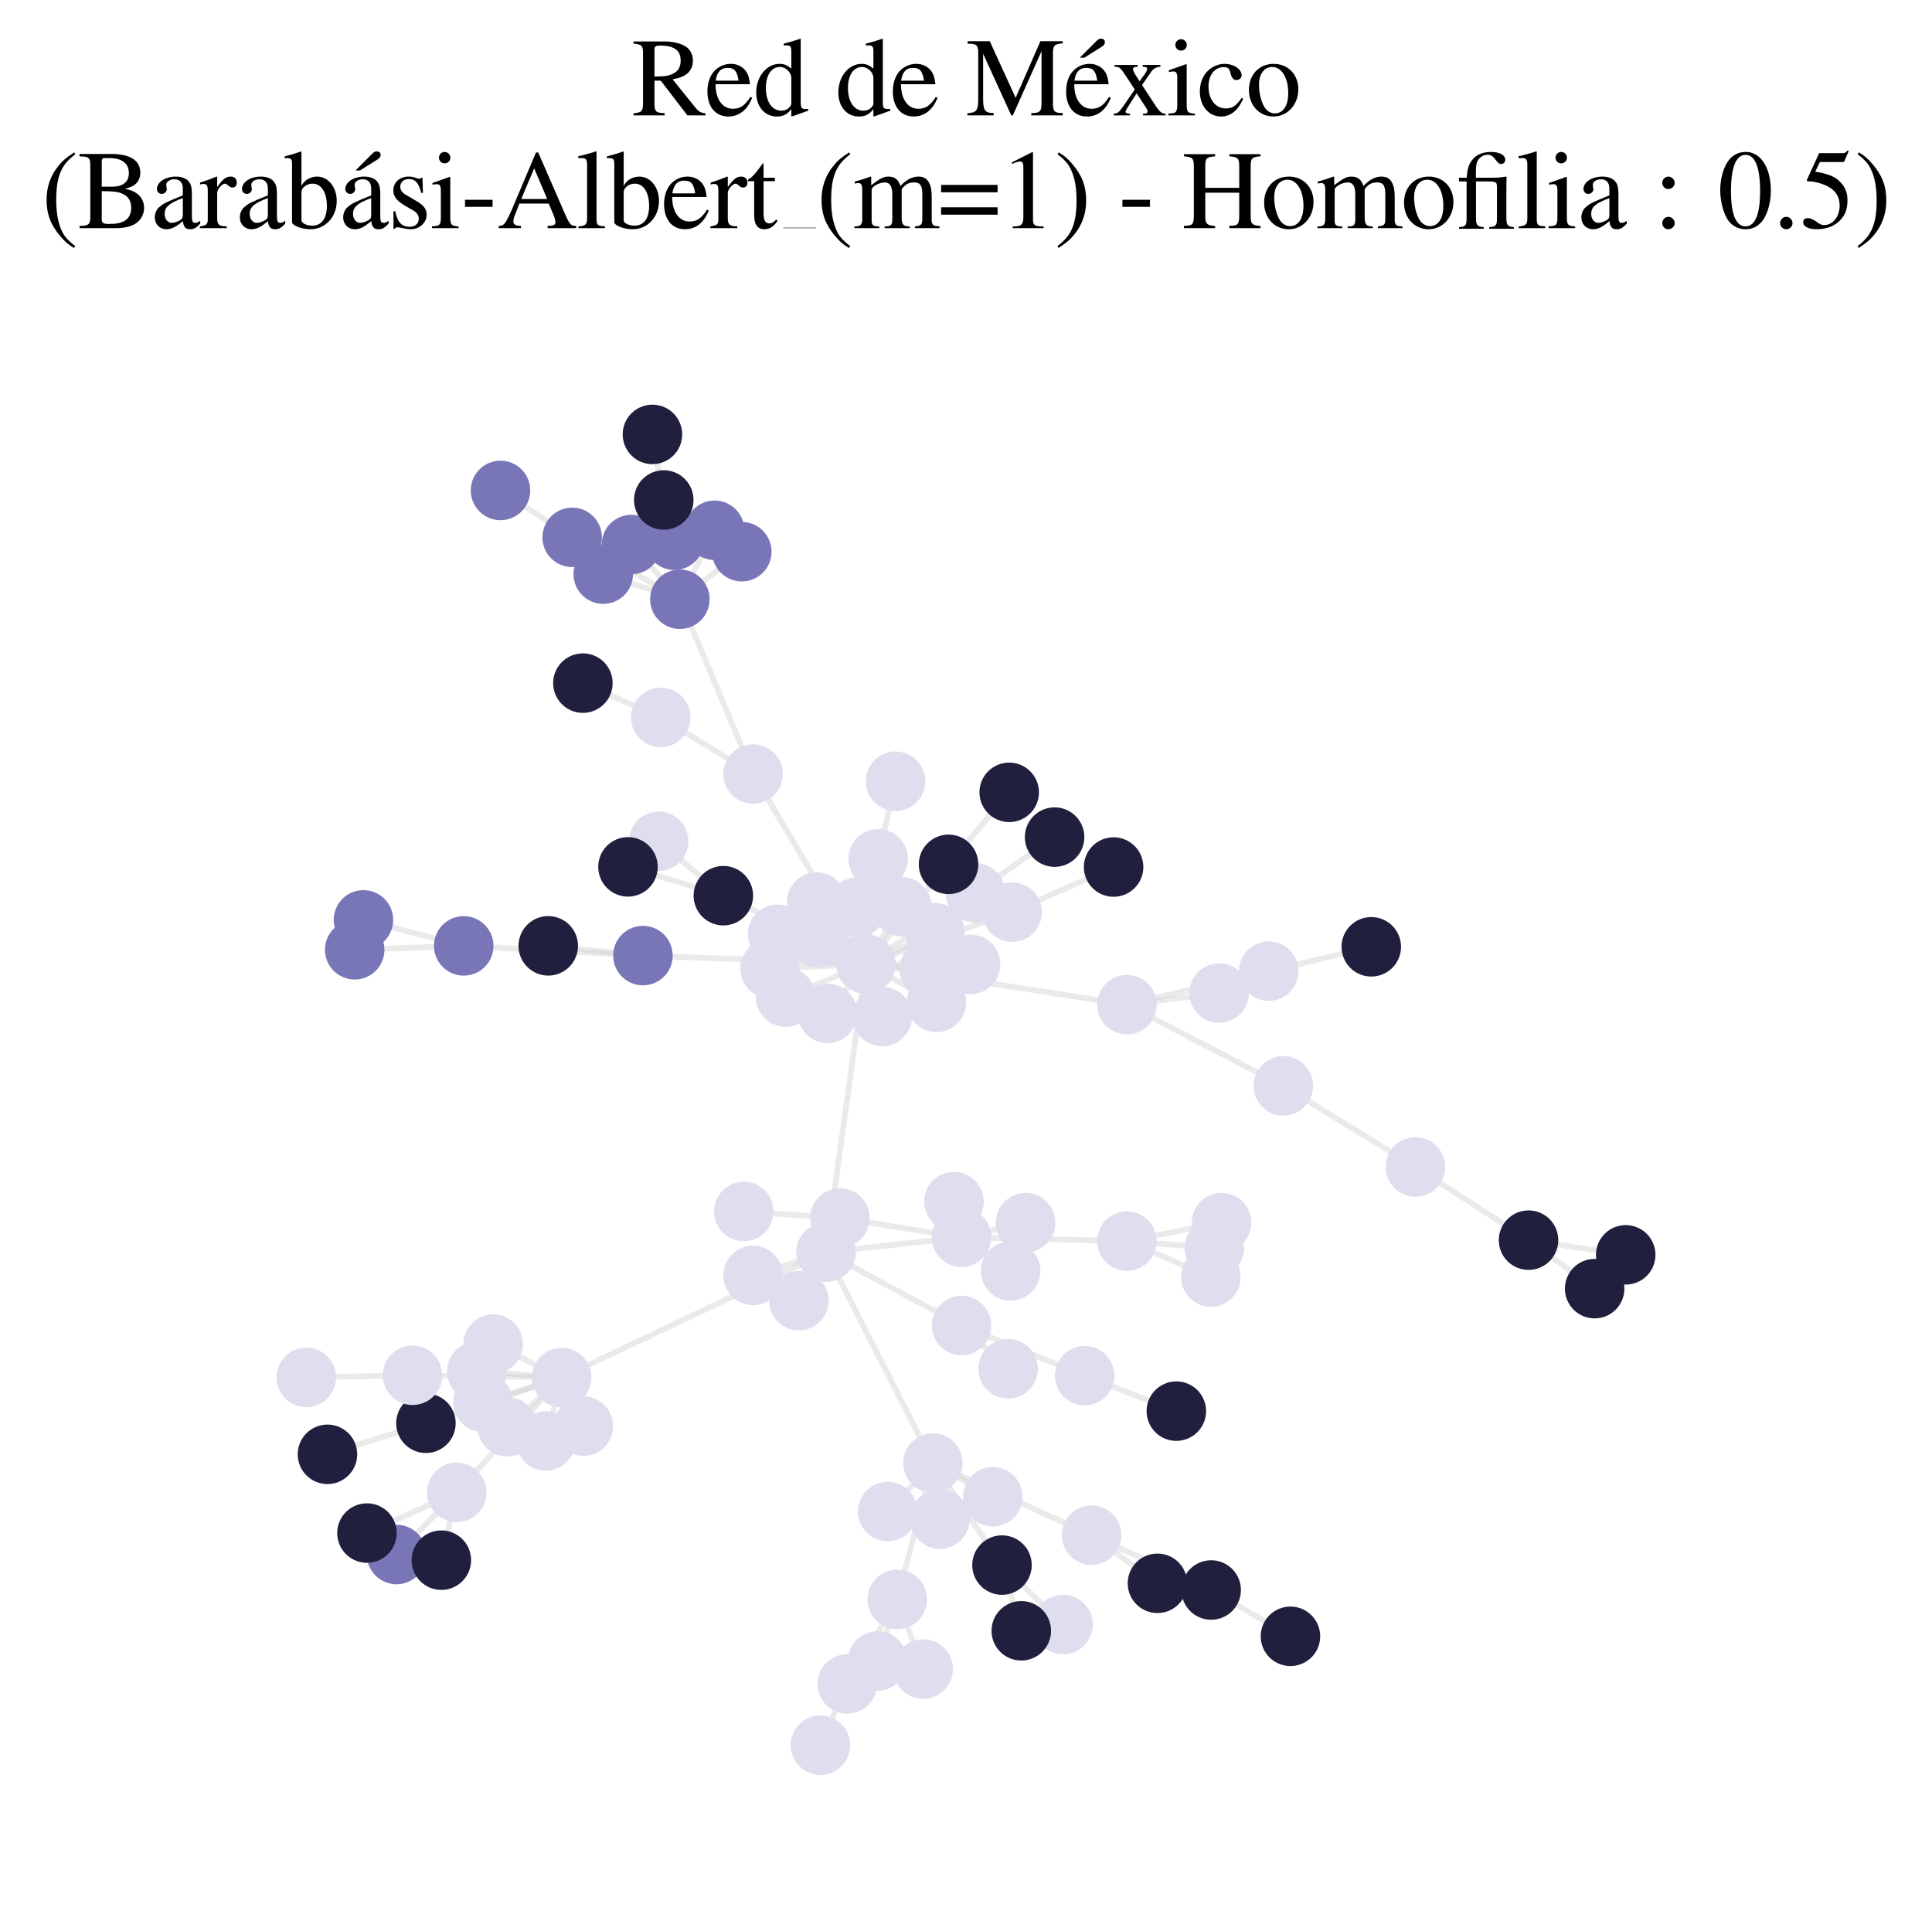 <?xml version="1.0" encoding="utf-8" standalone="no"?>
<!DOCTYPE svg PUBLIC "-//W3C//DTD SVG 1.1//EN"
  "http://www.w3.org/Graphics/SVG/1.1/DTD/svg11.dtd">
<svg xmlns:xlink="http://www.w3.org/1999/xlink" width="168.813pt" height="168.136pt" viewBox="0 0 168.813 168.136" xmlns="http://www.w3.org/2000/svg" version="1.1">
 <defs>
  <style type="text/css">*{stroke-linejoin: round; stroke-linecap: butt}</style>
 </defs>
 <g id="figure_1">
  <g id="patch_1">
   <path d="M 0 168.136 
L 168.813 168.136 
L 168.813 0 
L 0 0 
z
" style="fill: #ffffff"/>
  </g>
  <g id="axes_1">
   <g id="LineCollection_1">
    <path d="M 75.662 84.246 
L 98.472 87.796 
" clip-path="url(#p0d635dd0d5)" style="fill: none; stroke: #cccccc; stroke-opacity: 0.4; stroke-width: 0.5"/>
    <path d="M 75.662 84.246 
L 72.171 109.431 
" clip-path="url(#p0d635dd0d5)" style="fill: none; stroke: #cccccc; stroke-opacity: 0.4; stroke-width: 0.5"/>
    <path d="M 75.662 84.246 
L 56.178 83.508 
" clip-path="url(#p0d635dd0d5)" style="fill: none; stroke: #cccccc; stroke-opacity: 0.4; stroke-width: 0.5"/>
    <path d="M 75.662 84.246 
L 67.943 81.645 
" clip-path="url(#p0d635dd0d5)" style="fill: none; stroke: #cccccc; stroke-opacity: 0.4; stroke-width: 0.5"/>
    <path d="M 75.662 84.246 
L 76.731 75.05 
" clip-path="url(#p0d635dd0d5)" style="fill: none; stroke: #cccccc; stroke-opacity: 0.4; stroke-width: 0.5"/>
    <path d="M 75.662 84.246 
L 68.645 87.134 
" clip-path="url(#p0d635dd0d5)" style="fill: none; stroke: #cccccc; stroke-opacity: 0.4; stroke-width: 0.5"/>
    <path d="M 75.662 84.246 
L 77.094 88.837 
" clip-path="url(#p0d635dd0d5)" style="fill: none; stroke: #cccccc; stroke-opacity: 0.4; stroke-width: 0.5"/>
    <path d="M 75.662 84.246 
L 67.283 84.652 
" clip-path="url(#p0d635dd0d5)" style="fill: none; stroke: #cccccc; stroke-opacity: 0.4; stroke-width: 0.5"/>
    <path d="M 75.662 84.246 
L 65.802 67.641 
" clip-path="url(#p0d635dd0d5)" style="fill: none; stroke: #cccccc; stroke-opacity: 0.4; stroke-width: 0.5"/>
    <path d="M 75.662 84.246 
L 85.209 78.02 
" clip-path="url(#p0d635dd0d5)" style="fill: none; stroke: #cccccc; stroke-opacity: 0.4; stroke-width: 0.5"/>
    <path d="M 75.662 84.246 
L 82.881 75.534 
" clip-path="url(#p0d635dd0d5)" style="fill: none; stroke: #cccccc; stroke-opacity: 0.4; stroke-width: 0.5"/>
    <path d="M 75.662 84.246 
L 63.204 78.273 
" clip-path="url(#p0d635dd0d5)" style="fill: none; stroke: #cccccc; stroke-opacity: 0.4; stroke-width: 0.5"/>
    <path d="M 75.662 84.246 
L 84.808 84.275 
" clip-path="url(#p0d635dd0d5)" style="fill: none; stroke: #cccccc; stroke-opacity: 0.4; stroke-width: 0.5"/>
    <path d="M 75.662 84.246 
L 72.306 88.559 
" clip-path="url(#p0d635dd0d5)" style="fill: none; stroke: #cccccc; stroke-opacity: 0.4; stroke-width: 0.5"/>
    <path d="M 75.662 84.246 
L 88.438 79.711 
" clip-path="url(#p0d635dd0d5)" style="fill: none; stroke: #cccccc; stroke-opacity: 0.4; stroke-width: 0.5"/>
    <path d="M 75.662 84.246 
L 71.364 78.831 
" clip-path="url(#p0d635dd0d5)" style="fill: none; stroke: #cccccc; stroke-opacity: 0.4; stroke-width: 0.5"/>
    <path d="M 75.662 84.246 
L 74.926 79.263 
" clip-path="url(#p0d635dd0d5)" style="fill: none; stroke: #cccccc; stroke-opacity: 0.4; stroke-width: 0.5"/>
    <path d="M 75.662 84.246 
L 71.468 81.955 
" clip-path="url(#p0d635dd0d5)" style="fill: none; stroke: #cccccc; stroke-opacity: 0.4; stroke-width: 0.5"/>
    <path d="M 75.662 84.246 
L 81.828 87.598 
" clip-path="url(#p0d635dd0d5)" style="fill: none; stroke: #cccccc; stroke-opacity: 0.4; stroke-width: 0.5"/>
    <path d="M 75.662 84.246 
L 81.693 81.506 
" clip-path="url(#p0d635dd0d5)" style="fill: none; stroke: #cccccc; stroke-opacity: 0.4; stroke-width: 0.5"/>
    <path d="M 75.662 84.246 
L 81.19 84.727 
" clip-path="url(#p0d635dd0d5)" style="fill: none; stroke: #cccccc; stroke-opacity: 0.4; stroke-width: 0.5"/>
    <path d="M 75.662 84.246 
L 78.795 79.232 
" clip-path="url(#p0d635dd0d5)" style="fill: none; stroke: #cccccc; stroke-opacity: 0.4; stroke-width: 0.5"/>
    <path d="M 98.472 87.796 
L 112.135 94.897 
" clip-path="url(#p0d635dd0d5)" style="fill: none; stroke: #cccccc; stroke-opacity: 0.4; stroke-width: 0.5"/>
    <path d="M 98.472 87.796 
L 106.527 86.785 
" clip-path="url(#p0d635dd0d5)" style="fill: none; stroke: #cccccc; stroke-opacity: 0.4; stroke-width: 0.5"/>
    <path d="M 98.472 87.796 
L 110.854 84.866 
" clip-path="url(#p0d635dd0d5)" style="fill: none; stroke: #cccccc; stroke-opacity: 0.4; stroke-width: 0.5"/>
    <path d="M 72.171 109.431 
L 84.02 115.838 
" clip-path="url(#p0d635dd0d5)" style="fill: none; stroke: #cccccc; stroke-opacity: 0.4; stroke-width: 0.5"/>
    <path d="M 72.171 109.431 
L 81.515 127.86 
" clip-path="url(#p0d635dd0d5)" style="fill: none; stroke: #cccccc; stroke-opacity: 0.4; stroke-width: 0.5"/>
    <path d="M 72.171 109.431 
L 49.08 120.384 
" clip-path="url(#p0d635dd0d5)" style="fill: none; stroke: #cccccc; stroke-opacity: 0.4; stroke-width: 0.5"/>
    <path d="M 72.171 109.431 
L 84.014 108.129 
" clip-path="url(#p0d635dd0d5)" style="fill: none; stroke: #cccccc; stroke-opacity: 0.4; stroke-width: 0.5"/>
    <path d="M 72.171 109.431 
L 65.798 111.46 
" clip-path="url(#p0d635dd0d5)" style="fill: none; stroke: #cccccc; stroke-opacity: 0.4; stroke-width: 0.5"/>
    <path d="M 72.171 109.431 
L 69.804 113.666 
" clip-path="url(#p0d635dd0d5)" style="fill: none; stroke: #cccccc; stroke-opacity: 0.4; stroke-width: 0.5"/>
    <path d="M 56.178 83.508 
L 47.905 82.656 
" clip-path="url(#p0d635dd0d5)" style="fill: none; stroke: #cccccc; stroke-opacity: 0.4; stroke-width: 0.5"/>
    <path d="M 56.178 83.508 
L 40.519 82.661 
" clip-path="url(#p0d635dd0d5)" style="fill: none; stroke: #cccccc; stroke-opacity: 0.4; stroke-width: 0.5"/>
    <path d="M 84.02 115.838 
L 94.776 120.222 
" clip-path="url(#p0d635dd0d5)" style="fill: none; stroke: #cccccc; stroke-opacity: 0.4; stroke-width: 0.5"/>
    <path d="M 84.02 115.838 
L 88.088 119.615 
" clip-path="url(#p0d635dd0d5)" style="fill: none; stroke: #cccccc; stroke-opacity: 0.4; stroke-width: 0.5"/>
    <path d="M 81.515 127.86 
L 87.551 136.772 
" clip-path="url(#p0d635dd0d5)" style="fill: none; stroke: #cccccc; stroke-opacity: 0.4; stroke-width: 0.5"/>
    <path d="M 81.515 127.86 
L 95.378 134.154 
" clip-path="url(#p0d635dd0d5)" style="fill: none; stroke: #cccccc; stroke-opacity: 0.4; stroke-width: 0.5"/>
    <path d="M 81.515 127.86 
L 78.404 139.779 
" clip-path="url(#p0d635dd0d5)" style="fill: none; stroke: #cccccc; stroke-opacity: 0.4; stroke-width: 0.5"/>
    <path d="M 81.515 127.86 
L 77.563 132.092 
" clip-path="url(#p0d635dd0d5)" style="fill: none; stroke: #cccccc; stroke-opacity: 0.4; stroke-width: 0.5"/>
    <path d="M 81.515 127.86 
L 82.126 132.757 
" clip-path="url(#p0d635dd0d5)" style="fill: none; stroke: #cccccc; stroke-opacity: 0.4; stroke-width: 0.5"/>
    <path d="M 81.515 127.86 
L 86.749 130.805 
" clip-path="url(#p0d635dd0d5)" style="fill: none; stroke: #cccccc; stroke-opacity: 0.4; stroke-width: 0.5"/>
    <path d="M 76.731 75.05 
L 78.25 68.271 
" clip-path="url(#p0d635dd0d5)" style="fill: none; stroke: #cccccc; stroke-opacity: 0.4; stroke-width: 0.5"/>
    <path d="M 49.08 120.384 
L 39.913 130.415 
" clip-path="url(#p0d635dd0d5)" style="fill: none; stroke: #cccccc; stroke-opacity: 0.4; stroke-width: 0.5"/>
    <path d="M 49.08 120.384 
L 41.662 119.846 
" clip-path="url(#p0d635dd0d5)" style="fill: none; stroke: #cccccc; stroke-opacity: 0.4; stroke-width: 0.5"/>
    <path d="M 49.08 120.384 
L 37.217 124.378 
" clip-path="url(#p0d635dd0d5)" style="fill: none; stroke: #cccccc; stroke-opacity: 0.4; stroke-width: 0.5"/>
    <path d="M 49.08 120.384 
L 47.685 125.925 
" clip-path="url(#p0d635dd0d5)" style="fill: none; stroke: #cccccc; stroke-opacity: 0.4; stroke-width: 0.5"/>
    <path d="M 49.08 120.384 
L 42.199 122.54 
" clip-path="url(#p0d635dd0d5)" style="fill: none; stroke: #cccccc; stroke-opacity: 0.4; stroke-width: 0.5"/>
    <path d="M 49.08 120.384 
L 44.332 124.685 
" clip-path="url(#p0d635dd0d5)" style="fill: none; stroke: #cccccc; stroke-opacity: 0.4; stroke-width: 0.5"/>
    <path d="M 49.08 120.384 
L 36.046 120.184 
" clip-path="url(#p0d635dd0d5)" style="fill: none; stroke: #cccccc; stroke-opacity: 0.4; stroke-width: 0.5"/>
    <path d="M 49.08 120.384 
L 43.091 117.458 
" clip-path="url(#p0d635dd0d5)" style="fill: none; stroke: #cccccc; stroke-opacity: 0.4; stroke-width: 0.5"/>
    <path d="M 49.08 120.384 
L 50.974 124.633 
" clip-path="url(#p0d635dd0d5)" style="fill: none; stroke: #cccccc; stroke-opacity: 0.4; stroke-width: 0.5"/>
    <path d="M 39.913 130.415 
L 34.648 135.849 
" clip-path="url(#p0d635dd0d5)" style="fill: none; stroke: #cccccc; stroke-opacity: 0.4; stroke-width: 0.5"/>
    <path d="M 39.913 130.415 
L 38.563 136.343 
" clip-path="url(#p0d635dd0d5)" style="fill: none; stroke: #cccccc; stroke-opacity: 0.4; stroke-width: 0.5"/>
    <path d="M 39.913 130.415 
L 32.064 133.974 
" clip-path="url(#p0d635dd0d5)" style="fill: none; stroke: #cccccc; stroke-opacity: 0.4; stroke-width: 0.5"/>
    <path d="M 87.551 136.772 
L 92.886 141.963 
" clip-path="url(#p0d635dd0d5)" style="fill: none; stroke: #cccccc; stroke-opacity: 0.4; stroke-width: 0.5"/>
    <path d="M 87.551 136.772 
L 89.237 142.515 
" clip-path="url(#p0d635dd0d5)" style="fill: none; stroke: #cccccc; stroke-opacity: 0.4; stroke-width: 0.5"/>
    <path d="M 112.135 94.897 
L 123.675 101.983 
" clip-path="url(#p0d635dd0d5)" style="fill: none; stroke: #cccccc; stroke-opacity: 0.4; stroke-width: 0.5"/>
    <path d="M 95.378 134.154 
L 101.135 138.365 
" clip-path="url(#p0d635dd0d5)" style="fill: none; stroke: #cccccc; stroke-opacity: 0.4; stroke-width: 0.5"/>
    <path d="M 95.378 134.154 
L 105.829 138.95 
" clip-path="url(#p0d635dd0d5)" style="fill: none; stroke: #cccccc; stroke-opacity: 0.4; stroke-width: 0.5"/>
    <path d="M 65.802 67.641 
L 59.405 52.368 
" clip-path="url(#p0d635dd0d5)" style="fill: none; stroke: #cccccc; stroke-opacity: 0.4; stroke-width: 0.5"/>
    <path d="M 65.802 67.641 
L 57.732 62.695 
" clip-path="url(#p0d635dd0d5)" style="fill: none; stroke: #cccccc; stroke-opacity: 0.4; stroke-width: 0.5"/>
    <path d="M 78.404 139.779 
L 80.665 145.858 
" clip-path="url(#p0d635dd0d5)" style="fill: none; stroke: #cccccc; stroke-opacity: 0.4; stroke-width: 0.5"/>
    <path d="M 78.404 139.779 
L 74.033 147.156 
" clip-path="url(#p0d635dd0d5)" style="fill: none; stroke: #cccccc; stroke-opacity: 0.4; stroke-width: 0.5"/>
    <path d="M 78.404 139.779 
L 76.675 145.152 
" clip-path="url(#p0d635dd0d5)" style="fill: none; stroke: #cccccc; stroke-opacity: 0.4; stroke-width: 0.5"/>
    <path d="M 59.405 52.368 
L 49.995 46.959 
" clip-path="url(#p0d635dd0d5)" style="fill: none; stroke: #cccccc; stroke-opacity: 0.4; stroke-width: 0.5"/>
    <path d="M 59.405 52.368 
L 55.172 47.585 
" clip-path="url(#p0d635dd0d5)" style="fill: none; stroke: #cccccc; stroke-opacity: 0.4; stroke-width: 0.5"/>
    <path d="M 59.405 52.368 
L 64.817 48.214 
" clip-path="url(#p0d635dd0d5)" style="fill: none; stroke: #cccccc; stroke-opacity: 0.4; stroke-width: 0.5"/>
    <path d="M 59.405 52.368 
L 58.927 47.208 
" clip-path="url(#p0d635dd0d5)" style="fill: none; stroke: #cccccc; stroke-opacity: 0.4; stroke-width: 0.5"/>
    <path d="M 59.405 52.368 
L 52.711 50.175 
" clip-path="url(#p0d635dd0d5)" style="fill: none; stroke: #cccccc; stroke-opacity: 0.4; stroke-width: 0.5"/>
    <path d="M 59.405 52.368 
L 62.44 46.34 
" clip-path="url(#p0d635dd0d5)" style="fill: none; stroke: #cccccc; stroke-opacity: 0.4; stroke-width: 0.5"/>
    <path d="M 59.405 52.368 
L 57.998 43.694 
" clip-path="url(#p0d635dd0d5)" style="fill: none; stroke: #cccccc; stroke-opacity: 0.4; stroke-width: 0.5"/>
    <path d="M 84.014 108.129 
L 73.39 106.44 
" clip-path="url(#p0d635dd0d5)" style="fill: none; stroke: #cccccc; stroke-opacity: 0.4; stroke-width: 0.5"/>
    <path d="M 84.014 108.129 
L 98.468 108.458 
" clip-path="url(#p0d635dd0d5)" style="fill: none; stroke: #cccccc; stroke-opacity: 0.4; stroke-width: 0.5"/>
    <path d="M 84.014 108.129 
L 89.617 106.85 
" clip-path="url(#p0d635dd0d5)" style="fill: none; stroke: #cccccc; stroke-opacity: 0.4; stroke-width: 0.5"/>
    <path d="M 84.014 108.129 
L 83.355 105.006 
" clip-path="url(#p0d635dd0d5)" style="fill: none; stroke: #cccccc; stroke-opacity: 0.4; stroke-width: 0.5"/>
    <path d="M 84.014 108.129 
L 88.306 111.067 
" clip-path="url(#p0d635dd0d5)" style="fill: none; stroke: #cccccc; stroke-opacity: 0.4; stroke-width: 0.5"/>
    <path d="M 49.995 46.959 
L 43.733 42.859 
" clip-path="url(#p0d635dd0d5)" style="fill: none; stroke: #cccccc; stroke-opacity: 0.4; stroke-width: 0.5"/>
    <path d="M 85.209 78.02 
L 92.148 73.155 
" clip-path="url(#p0d635dd0d5)" style="fill: none; stroke: #cccccc; stroke-opacity: 0.4; stroke-width: 0.5"/>
    <path d="M 110.854 84.866 
L 119.819 82.741 
" clip-path="url(#p0d635dd0d5)" style="fill: none; stroke: #cccccc; stroke-opacity: 0.4; stroke-width: 0.5"/>
    <path d="M 82.881 75.534 
L 88.181 69.242 
" clip-path="url(#p0d635dd0d5)" style="fill: none; stroke: #cccccc; stroke-opacity: 0.4; stroke-width: 0.5"/>
    <path d="M 63.204 78.273 
L 57.552 73.52 
" clip-path="url(#p0d635dd0d5)" style="fill: none; stroke: #cccccc; stroke-opacity: 0.4; stroke-width: 0.5"/>
    <path d="M 63.204 78.273 
L 54.871 75.755 
" clip-path="url(#p0d635dd0d5)" style="fill: none; stroke: #cccccc; stroke-opacity: 0.4; stroke-width: 0.5"/>
    <path d="M 37.217 124.378 
L 28.613 127.093 
" clip-path="url(#p0d635dd0d5)" style="fill: none; stroke: #cccccc; stroke-opacity: 0.4; stroke-width: 0.5"/>
    <path d="M 88.438 79.711 
L 97.303 75.77 
" clip-path="url(#p0d635dd0d5)" style="fill: none; stroke: #cccccc; stroke-opacity: 0.4; stroke-width: 0.5"/>
    <path d="M 73.39 106.44 
L 64.989 105.871 
" clip-path="url(#p0d635dd0d5)" style="fill: none; stroke: #cccccc; stroke-opacity: 0.4; stroke-width: 0.5"/>
    <path d="M 57.732 62.695 
L 50.932 59.698 
" clip-path="url(#p0d635dd0d5)" style="fill: none; stroke: #cccccc; stroke-opacity: 0.4; stroke-width: 0.5"/>
    <path d="M 123.675 101.983 
L 133.56 108.376 
" clip-path="url(#p0d635dd0d5)" style="fill: none; stroke: #cccccc; stroke-opacity: 0.4; stroke-width: 0.5"/>
    <path d="M 98.468 108.458 
L 106.733 106.843 
" clip-path="url(#p0d635dd0d5)" style="fill: none; stroke: #cccccc; stroke-opacity: 0.4; stroke-width: 0.5"/>
    <path d="M 98.468 108.458 
L 105.803 111.606 
" clip-path="url(#p0d635dd0d5)" style="fill: none; stroke: #cccccc; stroke-opacity: 0.4; stroke-width: 0.5"/>
    <path d="M 98.468 108.458 
L 106.109 109.071 
" clip-path="url(#p0d635dd0d5)" style="fill: none; stroke: #cccccc; stroke-opacity: 0.4; stroke-width: 0.5"/>
    <path d="M 94.776 120.222 
L 102.785 123.319 
" clip-path="url(#p0d635dd0d5)" style="fill: none; stroke: #cccccc; stroke-opacity: 0.4; stroke-width: 0.5"/>
    <path d="M 133.56 108.376 
L 142.051 109.66 
" clip-path="url(#p0d635dd0d5)" style="fill: none; stroke: #cccccc; stroke-opacity: 0.4; stroke-width: 0.5"/>
    <path d="M 133.56 108.376 
L 139.336 112.614 
" clip-path="url(#p0d635dd0d5)" style="fill: none; stroke: #cccccc; stroke-opacity: 0.4; stroke-width: 0.5"/>
    <path d="M 40.519 82.661 
L 30.992 83 
" clip-path="url(#p0d635dd0d5)" style="fill: none; stroke: #cccccc; stroke-opacity: 0.4; stroke-width: 0.5"/>
    <path d="M 40.519 82.661 
L 31.757 80.388 
" clip-path="url(#p0d635dd0d5)" style="fill: none; stroke: #cccccc; stroke-opacity: 0.4; stroke-width: 0.5"/>
    <path d="M 74.033 147.156 
L 71.686 152.509 
" clip-path="url(#p0d635dd0d5)" style="fill: none; stroke: #cccccc; stroke-opacity: 0.4; stroke-width: 0.5"/>
    <path d="M 105.829 138.95 
L 112.756 142.996 
" clip-path="url(#p0d635dd0d5)" style="fill: none; stroke: #cccccc; stroke-opacity: 0.4; stroke-width: 0.5"/>
    <path d="M 36.046 120.184 
L 26.762 120.369 
" clip-path="url(#p0d635dd0d5)" style="fill: none; stroke: #cccccc; stroke-opacity: 0.4; stroke-width: 0.5"/>
    <path d="M 57.998 43.694 
L 57.008 37.963 
" clip-path="url(#p0d635dd0d5)" style="fill: none; stroke: #cccccc; stroke-opacity: 0.4; stroke-width: 0.5"/>
   </g>
   <g id="PathCollection_1">
    <defs>
     <path id="C0_0_4419561aa6" d="M 0 2.5 
C 0.663 2.5 1.299 2.237 1.768 1.768 
C 2.237 1.299 2.5 0.663 2.5 -0 
C 2.5 -0.663 2.237 -1.299 1.768 -1.768 
C 1.299 -2.237 0.663 -2.5 0 -2.5 
C -0.663 -2.5 -1.299 -2.237 -1.768 -1.768 
C -2.237 -1.299 -2.5 -0.663 -2.5 0 
C -2.5 0.663 -2.237 1.299 -1.768 1.768 
C -1.299 2.237 -0.663 2.5 0 2.5 
z
"/>
    </defs>
    <g clip-path="url(#p0d635dd0d5)">
     <use xlink:href="#C0_0_4419561aa6" x="75.662" y="84.246" style="fill: #dedeee; stroke: #dedeee; stroke-width: 0.2"/>
    </g>
    <g clip-path="url(#p0d635dd0d5)">
     <use xlink:href="#C0_0_4419561aa6" x="98.472" y="87.796" style="fill: #dedeee; stroke: #dedeee; stroke-width: 0.2"/>
    </g>
    <g clip-path="url(#p0d635dd0d5)">
     <use xlink:href="#C0_0_4419561aa6" x="72.171" y="109.431" style="fill: #dedeee; stroke: #dedeee; stroke-width: 0.2"/>
    </g>
    <g clip-path="url(#p0d635dd0d5)">
     <use xlink:href="#C0_0_4419561aa6" x="56.178" y="83.508" style="fill: #7976b8; stroke: #7976b8; stroke-width: 0.2"/>
    </g>
    <g clip-path="url(#p0d635dd0d5)">
     <use xlink:href="#C0_0_4419561aa6" x="47.905" y="82.656" style="fill: #201f3d; stroke: #201f3d; stroke-width: 0.2"/>
    </g>
    <g clip-path="url(#p0d635dd0d5)">
     <use xlink:href="#C0_0_4419561aa6" x="67.943" y="81.645" style="fill: #dedeee; stroke: #dedeee; stroke-width: 0.2"/>
    </g>
    <g clip-path="url(#p0d635dd0d5)">
     <use xlink:href="#C0_0_4419561aa6" x="84.02" y="115.838" style="fill: #dedeee; stroke: #dedeee; stroke-width: 0.2"/>
    </g>
    <g clip-path="url(#p0d635dd0d5)">
     <use xlink:href="#C0_0_4419561aa6" x="81.515" y="127.86" style="fill: #dedeee; stroke: #dedeee; stroke-width: 0.2"/>
    </g>
    <g clip-path="url(#p0d635dd0d5)">
     <use xlink:href="#C0_0_4419561aa6" x="76.731" y="75.05" style="fill: #dedeee; stroke: #dedeee; stroke-width: 0.2"/>
    </g>
    <g clip-path="url(#p0d635dd0d5)">
     <use xlink:href="#C0_0_4419561aa6" x="49.08" y="120.384" style="fill: #dedeee; stroke: #dedeee; stroke-width: 0.2"/>
    </g>
    <g clip-path="url(#p0d635dd0d5)">
     <use xlink:href="#C0_0_4419561aa6" x="39.913" y="130.415" style="fill: #dedeee; stroke: #dedeee; stroke-width: 0.2"/>
    </g>
    <g clip-path="url(#p0d635dd0d5)">
     <use xlink:href="#C0_0_4419561aa6" x="68.645" y="87.134" style="fill: #dedeee; stroke: #dedeee; stroke-width: 0.2"/>
    </g>
    <g clip-path="url(#p0d635dd0d5)">
     <use xlink:href="#C0_0_4419561aa6" x="41.662" y="119.846" style="fill: #dedeee; stroke: #dedeee; stroke-width: 0.2"/>
    </g>
    <g clip-path="url(#p0d635dd0d5)">
     <use xlink:href="#C0_0_4419561aa6" x="87.551" y="136.772" style="fill: #201f3d; stroke: #201f3d; stroke-width: 0.2"/>
    </g>
    <g clip-path="url(#p0d635dd0d5)">
     <use xlink:href="#C0_0_4419561aa6" x="112.135" y="94.897" style="fill: #dedeee; stroke: #dedeee; stroke-width: 0.2"/>
    </g>
    <g clip-path="url(#p0d635dd0d5)">
     <use xlink:href="#C0_0_4419561aa6" x="77.094" y="88.837" style="fill: #dedeee; stroke: #dedeee; stroke-width: 0.2"/>
    </g>
    <g clip-path="url(#p0d635dd0d5)">
     <use xlink:href="#C0_0_4419561aa6" x="67.283" y="84.652" style="fill: #dedeee; stroke: #dedeee; stroke-width: 0.2"/>
    </g>
    <g clip-path="url(#p0d635dd0d5)">
     <use xlink:href="#C0_0_4419561aa6" x="95.378" y="134.154" style="fill: #dedeee; stroke: #dedeee; stroke-width: 0.2"/>
    </g>
    <g clip-path="url(#p0d635dd0d5)">
     <use xlink:href="#C0_0_4419561aa6" x="65.802" y="67.641" style="fill: #dedeee; stroke: #dedeee; stroke-width: 0.2"/>
    </g>
    <g clip-path="url(#p0d635dd0d5)">
     <use xlink:href="#C0_0_4419561aa6" x="78.404" y="139.779" style="fill: #dedeee; stroke: #dedeee; stroke-width: 0.2"/>
    </g>
    <g clip-path="url(#p0d635dd0d5)">
     <use xlink:href="#C0_0_4419561aa6" x="106.527" y="86.785" style="fill: #dedeee; stroke: #dedeee; stroke-width: 0.2"/>
    </g>
    <g clip-path="url(#p0d635dd0d5)">
     <use xlink:href="#C0_0_4419561aa6" x="59.405" y="52.368" style="fill: #7976b8; stroke: #7976b8; stroke-width: 0.2"/>
    </g>
    <g clip-path="url(#p0d635dd0d5)">
     <use xlink:href="#C0_0_4419561aa6" x="84.014" y="108.129" style="fill: #dedeee; stroke: #dedeee; stroke-width: 0.2"/>
    </g>
    <g clip-path="url(#p0d635dd0d5)">
     <use xlink:href="#C0_0_4419561aa6" x="49.995" y="46.959" style="fill: #7976b8; stroke: #7976b8; stroke-width: 0.2"/>
    </g>
    <g clip-path="url(#p0d635dd0d5)">
     <use xlink:href="#C0_0_4419561aa6" x="55.172" y="47.585" style="fill: #7976b8; stroke: #7976b8; stroke-width: 0.2"/>
    </g>
    <g clip-path="url(#p0d635dd0d5)">
     <use xlink:href="#C0_0_4419561aa6" x="85.209" y="78.02" style="fill: #dedeee; stroke: #dedeee; stroke-width: 0.2"/>
    </g>
    <g clip-path="url(#p0d635dd0d5)">
     <use xlink:href="#C0_0_4419561aa6" x="110.854" y="84.866" style="fill: #dedeee; stroke: #dedeee; stroke-width: 0.2"/>
    </g>
    <g clip-path="url(#p0d635dd0d5)">
     <use xlink:href="#C0_0_4419561aa6" x="82.881" y="75.534" style="fill: #201f3d; stroke: #201f3d; stroke-width: 0.2"/>
    </g>
    <g clip-path="url(#p0d635dd0d5)">
     <use xlink:href="#C0_0_4419561aa6" x="63.204" y="78.273" style="fill: #201f3d; stroke: #201f3d; stroke-width: 0.2"/>
    </g>
    <g clip-path="url(#p0d635dd0d5)">
     <use xlink:href="#C0_0_4419561aa6" x="80.665" y="145.858" style="fill: #dedeee; stroke: #dedeee; stroke-width: 0.2"/>
    </g>
    <g clip-path="url(#p0d635dd0d5)">
     <use xlink:href="#C0_0_4419561aa6" x="37.217" y="124.378" style="fill: #201f3d; stroke: #201f3d; stroke-width: 0.2"/>
    </g>
    <g clip-path="url(#p0d635dd0d5)">
     <use xlink:href="#C0_0_4419561aa6" x="119.819" y="82.741" style="fill: #201f3d; stroke: #201f3d; stroke-width: 0.2"/>
    </g>
    <g clip-path="url(#p0d635dd0d5)">
     <use xlink:href="#C0_0_4419561aa6" x="57.552" y="73.52" style="fill: #dedeee; stroke: #dedeee; stroke-width: 0.2"/>
    </g>
    <g clip-path="url(#p0d635dd0d5)">
     <use xlink:href="#C0_0_4419561aa6" x="84.808" y="84.275" style="fill: #dedeee; stroke: #dedeee; stroke-width: 0.2"/>
    </g>
    <g clip-path="url(#p0d635dd0d5)">
     <use xlink:href="#C0_0_4419561aa6" x="72.306" y="88.559" style="fill: #dedeee; stroke: #dedeee; stroke-width: 0.2"/>
    </g>
    <g clip-path="url(#p0d635dd0d5)">
     <use xlink:href="#C0_0_4419561aa6" x="88.438" y="79.711" style="fill: #dedeee; stroke: #dedeee; stroke-width: 0.2"/>
    </g>
    <g clip-path="url(#p0d635dd0d5)">
     <use xlink:href="#C0_0_4419561aa6" x="73.39" y="106.44" style="fill: #dedeee; stroke: #dedeee; stroke-width: 0.2"/>
    </g>
    <g clip-path="url(#p0d635dd0d5)">
     <use xlink:href="#C0_0_4419561aa6" x="57.732" y="62.695" style="fill: #dedeee; stroke: #dedeee; stroke-width: 0.2"/>
    </g>
    <g clip-path="url(#p0d635dd0d5)">
     <use xlink:href="#C0_0_4419561aa6" x="34.648" y="135.849" style="fill: #7976b8; stroke: #7976b8; stroke-width: 0.2"/>
    </g>
    <g clip-path="url(#p0d635dd0d5)">
     <use xlink:href="#C0_0_4419561aa6" x="123.675" y="101.983" style="fill: #dedeee; stroke: #dedeee; stroke-width: 0.2"/>
    </g>
    <g clip-path="url(#p0d635dd0d5)">
     <use xlink:href="#C0_0_4419561aa6" x="98.468" y="108.458" style="fill: #dedeee; stroke: #dedeee; stroke-width: 0.2"/>
    </g>
    <g clip-path="url(#p0d635dd0d5)">
     <use xlink:href="#C0_0_4419561aa6" x="77.563" y="132.092" style="fill: #dedeee; stroke: #dedeee; stroke-width: 0.2"/>
    </g>
    <g clip-path="url(#p0d635dd0d5)">
     <use xlink:href="#C0_0_4419561aa6" x="94.776" y="120.222" style="fill: #dedeee; stroke: #dedeee; stroke-width: 0.2"/>
    </g>
    <g clip-path="url(#p0d635dd0d5)">
     <use xlink:href="#C0_0_4419561aa6" x="71.364" y="78.831" style="fill: #dedeee; stroke: #dedeee; stroke-width: 0.2"/>
    </g>
    <g clip-path="url(#p0d635dd0d5)">
     <use xlink:href="#C0_0_4419561aa6" x="65.798" y="111.46" style="fill: #dedeee; stroke: #dedeee; stroke-width: 0.2"/>
    </g>
    <g clip-path="url(#p0d635dd0d5)">
     <use xlink:href="#C0_0_4419561aa6" x="43.733" y="42.859" style="fill: #7976b8; stroke: #7976b8; stroke-width: 0.2"/>
    </g>
    <g clip-path="url(#p0d635dd0d5)">
     <use xlink:href="#C0_0_4419561aa6" x="64.817" y="48.214" style="fill: #7976b8; stroke: #7976b8; stroke-width: 0.2"/>
    </g>
    <g clip-path="url(#p0d635dd0d5)">
     <use xlink:href="#C0_0_4419561aa6" x="133.56" y="108.376" style="fill: #201f3d; stroke: #201f3d; stroke-width: 0.2"/>
    </g>
    <g clip-path="url(#p0d635dd0d5)">
     <use xlink:href="#C0_0_4419561aa6" x="101.135" y="138.365" style="fill: #201f3d; stroke: #201f3d; stroke-width: 0.2"/>
    </g>
    <g clip-path="url(#p0d635dd0d5)">
     <use xlink:href="#C0_0_4419561aa6" x="40.519" y="82.661" style="fill: #7976b8; stroke: #7976b8; stroke-width: 0.2"/>
    </g>
    <g clip-path="url(#p0d635dd0d5)">
     <use xlink:href="#C0_0_4419561aa6" x="142.051" y="109.66" style="fill: #201f3d; stroke: #201f3d; stroke-width: 0.2"/>
    </g>
    <g clip-path="url(#p0d635dd0d5)">
     <use xlink:href="#C0_0_4419561aa6" x="47.685" y="125.925" style="fill: #dedeee; stroke: #dedeee; stroke-width: 0.2"/>
    </g>
    <g clip-path="url(#p0d635dd0d5)">
     <use xlink:href="#C0_0_4419561aa6" x="74.926" y="79.263" style="fill: #dedeee; stroke: #dedeee; stroke-width: 0.2"/>
    </g>
    <g clip-path="url(#p0d635dd0d5)">
     <use xlink:href="#C0_0_4419561aa6" x="78.25" y="68.271" style="fill: #dedeee; stroke: #dedeee; stroke-width: 0.2"/>
    </g>
    <g clip-path="url(#p0d635dd0d5)">
     <use xlink:href="#C0_0_4419561aa6" x="71.468" y="81.955" style="fill: #dedeee; stroke: #dedeee; stroke-width: 0.2"/>
    </g>
    <g clip-path="url(#p0d635dd0d5)">
     <use xlink:href="#C0_0_4419561aa6" x="69.804" y="113.666" style="fill: #dedeee; stroke: #dedeee; stroke-width: 0.2"/>
    </g>
    <g clip-path="url(#p0d635dd0d5)">
     <use xlink:href="#C0_0_4419561aa6" x="89.617" y="106.85" style="fill: #dedeee; stroke: #dedeee; stroke-width: 0.2"/>
    </g>
    <g clip-path="url(#p0d635dd0d5)">
     <use xlink:href="#C0_0_4419561aa6" x="74.033" y="147.156" style="fill: #dedeee; stroke: #dedeee; stroke-width: 0.2"/>
    </g>
    <g clip-path="url(#p0d635dd0d5)">
     <use xlink:href="#C0_0_4419561aa6" x="81.828" y="87.598" style="fill: #dedeee; stroke: #dedeee; stroke-width: 0.2"/>
    </g>
    <g clip-path="url(#p0d635dd0d5)">
     <use xlink:href="#C0_0_4419561aa6" x="82.126" y="132.757" style="fill: #dedeee; stroke: #dedeee; stroke-width: 0.2"/>
    </g>
    <g clip-path="url(#p0d635dd0d5)">
     <use xlink:href="#C0_0_4419561aa6" x="106.733" y="106.843" style="fill: #dedeee; stroke: #dedeee; stroke-width: 0.2"/>
    </g>
    <g clip-path="url(#p0d635dd0d5)">
     <use xlink:href="#C0_0_4419561aa6" x="71.686" y="152.509" style="fill: #dedeee; stroke: #dedeee; stroke-width: 0.2"/>
    </g>
    <g clip-path="url(#p0d635dd0d5)">
     <use xlink:href="#C0_0_4419561aa6" x="83.355" y="105.006" style="fill: #dedeee; stroke: #dedeee; stroke-width: 0.2"/>
    </g>
    <g clip-path="url(#p0d635dd0d5)">
     <use xlink:href="#C0_0_4419561aa6" x="58.927" y="47.208" style="fill: #7976b8; stroke: #7976b8; stroke-width: 0.2"/>
    </g>
    <g clip-path="url(#p0d635dd0d5)">
     <use xlink:href="#C0_0_4419561aa6" x="50.932" y="59.698" style="fill: #201f3d; stroke: #201f3d; stroke-width: 0.2"/>
    </g>
    <g clip-path="url(#p0d635dd0d5)">
     <use xlink:href="#C0_0_4419561aa6" x="92.148" y="73.155" style="fill: #201f3d; stroke: #201f3d; stroke-width: 0.2"/>
    </g>
    <g clip-path="url(#p0d635dd0d5)">
     <use xlink:href="#C0_0_4419561aa6" x="42.199" y="122.54" style="fill: #dedeee; stroke: #dedeee; stroke-width: 0.2"/>
    </g>
    <g clip-path="url(#p0d635dd0d5)">
     <use xlink:href="#C0_0_4419561aa6" x="88.088" y="119.615" style="fill: #dedeee; stroke: #dedeee; stroke-width: 0.2"/>
    </g>
    <g clip-path="url(#p0d635dd0d5)">
     <use xlink:href="#C0_0_4419561aa6" x="44.332" y="124.685" style="fill: #dedeee; stroke: #dedeee; stroke-width: 0.2"/>
    </g>
    <g clip-path="url(#p0d635dd0d5)">
     <use xlink:href="#C0_0_4419561aa6" x="38.563" y="136.343" style="fill: #201f3d; stroke: #201f3d; stroke-width: 0.2"/>
    </g>
    <g clip-path="url(#p0d635dd0d5)">
     <use xlink:href="#C0_0_4419561aa6" x="81.693" y="81.506" style="fill: #dedeee; stroke: #dedeee; stroke-width: 0.2"/>
    </g>
    <g clip-path="url(#p0d635dd0d5)">
     <use xlink:href="#C0_0_4419561aa6" x="28.613" y="127.093" style="fill: #201f3d; stroke: #201f3d; stroke-width: 0.2"/>
    </g>
    <g clip-path="url(#p0d635dd0d5)">
     <use xlink:href="#C0_0_4419561aa6" x="92.886" y="141.963" style="fill: #dedeee; stroke: #dedeee; stroke-width: 0.2"/>
    </g>
    <g clip-path="url(#p0d635dd0d5)">
     <use xlink:href="#C0_0_4419561aa6" x="30.992" y="83" style="fill: #7976b8; stroke: #7976b8; stroke-width: 0.2"/>
    </g>
    <g clip-path="url(#p0d635dd0d5)">
     <use xlink:href="#C0_0_4419561aa6" x="64.989" y="105.871" style="fill: #dedeee; stroke: #dedeee; stroke-width: 0.2"/>
    </g>
    <g clip-path="url(#p0d635dd0d5)">
     <use xlink:href="#C0_0_4419561aa6" x="86.749" y="130.805" style="fill: #dedeee; stroke: #dedeee; stroke-width: 0.2"/>
    </g>
    <g clip-path="url(#p0d635dd0d5)">
     <use xlink:href="#C0_0_4419561aa6" x="139.336" y="112.614" style="fill: #201f3d; stroke: #201f3d; stroke-width: 0.2"/>
    </g>
    <g clip-path="url(#p0d635dd0d5)">
     <use xlink:href="#C0_0_4419561aa6" x="52.711" y="50.175" style="fill: #7976b8; stroke: #7976b8; stroke-width: 0.2"/>
    </g>
    <g clip-path="url(#p0d635dd0d5)">
     <use xlink:href="#C0_0_4419561aa6" x="105.829" y="138.95" style="fill: #201f3d; stroke: #201f3d; stroke-width: 0.2"/>
    </g>
    <g clip-path="url(#p0d635dd0d5)">
     <use xlink:href="#C0_0_4419561aa6" x="62.44" y="46.34" style="fill: #7976b8; stroke: #7976b8; stroke-width: 0.2"/>
    </g>
    <g clip-path="url(#p0d635dd0d5)">
     <use xlink:href="#C0_0_4419561aa6" x="88.181" y="69.242" style="fill: #201f3d; stroke: #201f3d; stroke-width: 0.2"/>
    </g>
    <g clip-path="url(#p0d635dd0d5)">
     <use xlink:href="#C0_0_4419561aa6" x="81.19" y="84.727" style="fill: #dedeee; stroke: #dedeee; stroke-width: 0.2"/>
    </g>
    <g clip-path="url(#p0d635dd0d5)">
     <use xlink:href="#C0_0_4419561aa6" x="36.046" y="120.184" style="fill: #dedeee; stroke: #dedeee; stroke-width: 0.2"/>
    </g>
    <g clip-path="url(#p0d635dd0d5)">
     <use xlink:href="#C0_0_4419561aa6" x="112.756" y="142.996" style="fill: #201f3d; stroke: #201f3d; stroke-width: 0.2"/>
    </g>
    <g clip-path="url(#p0d635dd0d5)">
     <use xlink:href="#C0_0_4419561aa6" x="43.091" y="117.458" style="fill: #dedeee; stroke: #dedeee; stroke-width: 0.2"/>
    </g>
    <g clip-path="url(#p0d635dd0d5)">
     <use xlink:href="#C0_0_4419561aa6" x="88.306" y="111.067" style="fill: #dedeee; stroke: #dedeee; stroke-width: 0.2"/>
    </g>
    <g clip-path="url(#p0d635dd0d5)">
     <use xlink:href="#C0_0_4419561aa6" x="32.064" y="133.974" style="fill: #201f3d; stroke: #201f3d; stroke-width: 0.2"/>
    </g>
    <g clip-path="url(#p0d635dd0d5)">
     <use xlink:href="#C0_0_4419561aa6" x="54.871" y="75.755" style="fill: #201f3d; stroke: #201f3d; stroke-width: 0.2"/>
    </g>
    <g clip-path="url(#p0d635dd0d5)">
     <use xlink:href="#C0_0_4419561aa6" x="57.998" y="43.694" style="fill: #201f3d; stroke: #201f3d; stroke-width: 0.2"/>
    </g>
    <g clip-path="url(#p0d635dd0d5)">
     <use xlink:href="#C0_0_4419561aa6" x="105.803" y="111.606" style="fill: #dedeee; stroke: #dedeee; stroke-width: 0.2"/>
    </g>
    <g clip-path="url(#p0d635dd0d5)">
     <use xlink:href="#C0_0_4419561aa6" x="31.757" y="80.388" style="fill: #7976b8; stroke: #7976b8; stroke-width: 0.2"/>
    </g>
    <g clip-path="url(#p0d635dd0d5)">
     <use xlink:href="#C0_0_4419561aa6" x="97.303" y="75.77" style="fill: #201f3d; stroke: #201f3d; stroke-width: 0.2"/>
    </g>
    <g clip-path="url(#p0d635dd0d5)">
     <use xlink:href="#C0_0_4419561aa6" x="26.762" y="120.369" style="fill: #dedeee; stroke: #dedeee; stroke-width: 0.2"/>
    </g>
    <g clip-path="url(#p0d635dd0d5)">
     <use xlink:href="#C0_0_4419561aa6" x="106.109" y="109.071" style="fill: #dedeee; stroke: #dedeee; stroke-width: 0.2"/>
    </g>
    <g clip-path="url(#p0d635dd0d5)">
     <use xlink:href="#C0_0_4419561aa6" x="89.237" y="142.515" style="fill: #201f3d; stroke: #201f3d; stroke-width: 0.2"/>
    </g>
    <g clip-path="url(#p0d635dd0d5)">
     <use xlink:href="#C0_0_4419561aa6" x="76.675" y="145.152" style="fill: #dedeee; stroke: #dedeee; stroke-width: 0.2"/>
    </g>
    <g clip-path="url(#p0d635dd0d5)">
     <use xlink:href="#C0_0_4419561aa6" x="57.008" y="37.963" style="fill: #201f3d; stroke: #201f3d; stroke-width: 0.2"/>
    </g>
    <g clip-path="url(#p0d635dd0d5)">
     <use xlink:href="#C0_0_4419561aa6" x="102.785" y="123.319" style="fill: #201f3d; stroke: #201f3d; stroke-width: 0.2"/>
    </g>
    <g clip-path="url(#p0d635dd0d5)">
     <use xlink:href="#C0_0_4419561aa6" x="78.795" y="79.232" style="fill: #dedeee; stroke: #dedeee; stroke-width: 0.2"/>
    </g>
    <g clip-path="url(#p0d635dd0d5)">
     <use xlink:href="#C0_0_4419561aa6" x="50.974" y="124.633" style="fill: #dedeee; stroke: #dedeee; stroke-width: 0.2"/>
    </g>
   </g>
   <g id="text_1">
    <!-- Red de México -->
    <g transform="translate(55.188 10.084) scale(0.096 -0.096)">
     <defs>
      <path id="NimbusRomNo9L-Regu-52" d="M 4218 121 
C 3974 140 3846 205 3661 424 
L 2342 2061 
C 2771 2143 2963 2219 3174 2388 
C 3379 2553 3501 2818 3501 3113 
C 3501 3385 3418 3618 3251 3801 
C 3008 4059 2477 4224 1875 4224 
L 109 4224 
L 109 4102 
C 589 4051 653 3981 653 3528 
L 653 765 
C 653 236 589 159 109 121 
L 109 0 
L 1882 0 
L 1882 134 
C 1389 134 1306 219 1306 692 
L 1306 1984 
L 1664 1984 
L 3187 0 
L 4218 0 
L 4218 121 
z
M 1306 3762 
C 1306 3937 1376 3987 1632 3987 
C 2432 3987 2803 3716 2803 3123 
C 2803 2807 2669 2542 2438 2423 
C 2144 2258 1920 2221 1306 2221 
L 1306 3762 
z
" transform="scale(0.016)"/>
      <path id="NimbusRomNo9L-Regu-65" d="M 2611 1053 
C 2304 564 2029 378 1619 378 
C 1254 378 979 564 794 930 
C 678 1174 634 1386 621 1779 
L 2592 1779 
C 2541 2193 2477 2377 2317 2581 
C 2125 2811 1830 2944 1498 2944 
C 1178 2944 877 2829 634 2611 
C 333 2349 160 1894 160 1370 
C 160 486 621 -64 1357 -64 
C 1965 -64 2445 315 2714 1008 
L 2611 1053 
z
M 634 1984 
C 704 2479 922 2714 1312 2714 
C 1702 2714 1856 2535 1939 1984 
L 634 1984 
z
" transform="scale(0.016)"/>
      <path id="NimbusRomNo9L-Regu-64" d="M 2202 -64 
L 3142 269 
L 3142 365 
C 3027 365 3014 365 2995 365 
C 2765 365 2714 435 2714 731 
L 2714 4364 
L 2682 4377 
C 2374 4268 2150 4204 1741 4096 
L 1741 3994 
C 1792 4000 1830 4000 1882 4000 
C 2118 4000 2176 3936 2176 3672 
L 2176 2669 
C 1933 2874 1760 2944 1504 2944 
C 768 2944 173 2221 173 1312 
C 173 493 653 -64 1357 -64 
C 1715 -64 1958 64 2176 365 
L 2176 -45 
L 2202 -64 
z
M 2176 653 
C 2176 608 2131 531 2067 461 
C 1952 333 1792 269 1606 269 
C 1075 269 723 781 723 1568 
C 723 2291 1037 2765 1523 2765 
C 1862 2765 2176 2464 2176 2125 
L 2176 653 
z
" transform="scale(0.016)"/>
      <path id="NimbusRomNo9L-Regu-4d" d="M 4314 3667 
L 4314 751 
C 4314 217 4237 134 3731 134 
L 3731 0 
L 5523 0 
L 5523 134 
C 5056 134 4966 223 4966 681 
L 4966 3536 
C 4966 3993 5050 4077 5523 4115 
L 5523 4237 
L 4250 4237 
L 2835 1004 
L 1357 4237 
L 90 4237 
L 90 4096 
C 614 4096 698 4019 698 3550 
L 698 943 
C 698 282 608 159 77 121 
L 77 0 
L 1581 0 
L 1581 134 
C 1088 134 979 282 979 931 
L 979 3520 
L 2586 0 
L 2675 0 
L 4314 3667 
z
" transform="scale(0.016)"/>
      <path id="NimbusRomNo9L-Regu-b4" d="M 851 3264 
L 1837 3882 
C 1971 3964 2029 4047 2029 4148 
C 2029 4275 1946 4352 1805 4352 
C 1709 4352 1651 4320 1536 4206 
L 595 3264 
L 851 3264 
z
" transform="scale(0.016)"/>
      <path id="NimbusRomNo9L-Regu-78" d="M 1779 0 
L 3066 0 
L 3066 96 
C 2867 96 2739 198 2541 480 
L 1722 1735 
L 2253 2502 
C 2374 2675 2566 2778 2771 2778 
L 2771 2880 
L 1760 2880 
L 1760 2778 
C 1952 2778 2016 2740 2016 2649 
C 2016 2571 1939 2430 1779 2229 
C 1747 2191 1670 2075 1587 1946 
L 1498 2074 
C 1318 2342 1203 2560 1203 2643 
C 1203 2733 1286 2778 1478 2778 
L 1478 2880 
L 154 2880 
L 154 2778 
L 211 2778 
C 403 2778 506 2695 704 2396 
L 1306 1479 
L 576 422 
C 384 160 320 115 109 96 
L 109 0 
L 1037 0 
L 1037 96 
C 858 96 781 128 781 211 
C 781 250 826 346 909 474 
L 1414 1261 
L 1997 365 
C 2022 326 2035 288 2035 250 
C 2035 123 1990 96 1779 96 
L 1779 0 
z
" transform="scale(0.016)"/>
      <path id="NimbusRomNo9L-Regu-69" d="M 1120 2929 
L 128 2579 
L 128 2484 
L 179 2490 
C 256 2502 339 2509 397 2509 
C 550 2509 608 2406 608 2125 
L 608 640 
C 608 179 544 109 102 109 
L 102 0 
L 1619 0 
L 1619 96 
C 1197 128 1146 191 1146 650 
L 1146 2910 
L 1120 2929 
z
M 819 4352 
C 646 4352 499 4205 499 4026 
C 499 3847 640 3699 819 3699 
C 1005 3699 1152 3840 1152 4026 
C 1152 4205 1005 4352 819 4352 
z
" transform="scale(0.016)"/>
      <path id="NimbusRomNo9L-Regu-63" d="M 2547 998 
C 2240 550 2010 397 1645 397 
C 1062 397 653 909 653 1645 
C 653 2304 1005 2758 1523 2758 
C 1754 2758 1837 2688 1901 2451 
L 1939 2310 
C 1990 2131 2106 2016 2240 2016 
C 2406 2016 2547 2138 2547 2285 
C 2547 2643 2099 2944 1562 2944 
C 1248 2944 922 2816 659 2586 
C 339 2304 160 1869 160 1363 
C 160 531 666 -64 1376 -64 
C 1664 -64 1920 38 2150 237 
C 2323 390 2445 563 2637 941 
L 2547 998 
z
" transform="scale(0.016)"/>
      <path id="NimbusRomNo9L-Regu-6f" d="M 1600 2944 
C 768 2944 186 2330 186 1446 
C 186 582 781 -64 1587 -64 
C 2394 -64 3008 614 3008 1498 
C 3008 2336 2419 2944 1600 2944 
z
M 1517 2765 
C 2054 2765 2432 2150 2432 1274 
C 2432 550 2144 115 1664 115 
C 1414 115 1178 269 1043 525 
C 864 858 762 1306 762 1760 
C 762 2368 1062 2765 1517 2765 
z
" transform="scale(0.016)"/>
     </defs>
     <use xlink:href="#NimbusRomNo9L-Regu-52" transform="scale(0.996)"/>
     <use xlink:href="#NimbusRomNo9L-Regu-65" transform="translate(66.45 0) scale(0.996)"/>
     <use xlink:href="#NimbusRomNo9L-Regu-64" transform="translate(110.684 0) scale(0.996)"/>
     <use xlink:href="#NimbusRomNo9L-Regu-64" transform="translate(185.403 0) scale(0.996)"/>
     <use xlink:href="#NimbusRomNo9L-Regu-65" transform="translate(235.217 0) scale(0.996)"/>
     <use xlink:href="#NimbusRomNo9L-Regu-4d" transform="translate(304.357 0) scale(0.996)"/>
     <use xlink:href="#NimbusRomNo9L-Regu-b4" transform="translate(398.453 0.498) scale(0.996)"/>
     <use xlink:href="#NimbusRomNo9L-Regu-65" transform="translate(392.924 0) scale(0.996)"/>
     <use xlink:href="#NimbusRomNo9L-Regu-78" transform="translate(437.157 0) scale(0.996)"/>
     <use xlink:href="#NimbusRomNo9L-Regu-69" transform="translate(486.97 0) scale(0.996)"/>
     <use xlink:href="#NimbusRomNo9L-Regu-63" transform="translate(514.666 0) scale(0.996)"/>
     <use xlink:href="#NimbusRomNo9L-Regu-6f" transform="translate(558.899 0) scale(0.996)"/>
    </g>
    <!-- (Barabási-Albert_(m=1) - Homofilia : 0.5) -->
    <g transform="translate(3.6 19.936) scale(0.096 -0.096)">
     <defs>
      <path id="NimbusRomNo9L-Regu-28" d="M 1888 4326 
C 1414 4019 1222 3853 986 3558 
C 531 3002 307 2362 307 1613 
C 307 800 544 173 1107 -480 
C 1370 -787 1536 -928 1869 -1133 
L 1946 -1030 
C 1434 -627 1254 -403 1082 77 
C 928 506 858 992 858 1632 
C 858 2304 941 2829 1114 3226 
C 1293 3622 1485 3853 1946 4224 
L 1888 4326 
z
" transform="scale(0.016)"/>
      <path id="NimbusRomNo9L-Regu-42" d="M 109 4237 
L 109 4096 
C 646 4096 723 4026 723 3548 
L 723 689 
C 723 212 640 128 109 128 
L 109 0 
L 2246 0 
C 2746 0 3200 136 3437 356 
C 3667 564 3795 855 3795 1165 
C 3795 1451 3680 1710 3482 1897 
C 3290 2072 3117 2150 2701 2253 
C 3034 2335 3168 2398 3322 2531 
C 3482 2671 3578 2903 3578 3163 
C 3578 3871 3008 4237 1901 4237 
L 109 4237 
z
M 1376 2112 
C 1997 2112 2291 2080 2522 1982 
C 2886 1827 3059 1568 3059 1159 
C 3059 809 2925 555 2669 406 
C 2464 290 2202 238 1779 238 
C 1466 238 1376 296 1376 504 
L 1376 2112 
z
M 1376 2368 
L 1376 3812 
C 1376 3944 1421 4001 1517 4001 
L 1798 4001 
C 2534 4001 2925 3699 2925 3137 
C 2925 2646 2586 2368 1984 2368 
L 1376 2368 
z
" transform="scale(0.016)"/>
      <path id="NimbusRomNo9L-Regu-61" d="M 2829 423 
C 2720 333 2643 301 2547 301 
C 2400 301 2355 390 2355 672 
L 2355 1920 
C 2355 2253 2323 2438 2227 2592 
C 2086 2822 1811 2944 1434 2944 
C 832 2944 358 2630 358 2227 
C 358 2080 486 1952 634 1952 
C 787 1952 922 2080 922 2221 
C 922 2246 915 2278 909 2323 
C 896 2381 890 2432 890 2477 
C 890 2650 1094 2790 1350 2790 
C 1664 2790 1837 2605 1837 2259 
L 1837 1869 
C 851 1472 742 1421 467 1178 
C 326 1050 237 832 237 621 
C 237 218 518 -64 909 -64 
C 1190 -64 1453 70 1843 403 
C 1875 70 1990 -64 2253 -64 
C 2470 -64 2605 13 2829 256 
L 2829 423 
z
M 1837 783 
C 1837 584 1805 526 1670 449 
C 1517 359 1338 301 1203 301 
C 979 301 800 520 800 796 
L 800 822 
C 800 1201 1062 1433 1837 1715 
L 1837 783 
z
" transform="scale(0.016)"/>
      <path id="NimbusRomNo9L-Regu-72" d="M 45 2496 
C 134 2515 192 2522 269 2522 
C 429 2522 486 2419 486 2138 
L 486 538 
C 486 218 442 173 32 96 
L 32 0 
L 1568 0 
L 1568 102 
C 1133 102 1024 199 1024 565 
L 1024 2013 
C 1024 2219 1299 2541 1472 2541 
C 1510 2541 1568 2509 1638 2445 
C 1741 2355 1811 2317 1894 2317 
C 2048 2317 2144 2426 2144 2605 
C 2144 2816 2010 2944 1792 2944 
C 1523 2944 1338 2797 1024 2343 
L 1024 2931 
L 992 2944 
C 653 2803 422 2721 45 2599 
L 45 2496 
z
" transform="scale(0.016)"/>
      <path id="NimbusRomNo9L-Regu-62" d="M 979 4364 
L 947 4377 
C 678 4281 506 4230 205 4147 
L 19 4096 
L 19 3994 
C 58 4000 83 4000 128 4000 
C 384 4000 442 3942 442 3673 
L 442 347 
C 442 147 986 -64 1498 -64 
C 2342 -64 2995 640 2995 1555 
C 2995 2342 2509 2944 1869 2944 
C 1478 2944 1107 2714 979 2400 
L 979 4364 
z
M 979 2061 
C 979 2310 1280 2541 1613 2541 
C 2112 2541 2432 2042 2432 1261 
C 2432 550 2125 141 1600 141 
C 1267 141 979 288 979 448 
L 979 2061 
z
" transform="scale(0.016)"/>
      <path id="NimbusRomNo9L-Regu-73" d="M 2016 2010 
L 1990 2880 
L 1920 2880 
L 1907 2867 
C 1850 2822 1843 2816 1818 2816 
C 1779 2816 1715 2829 1645 2861 
C 1504 2915 1363 2944 1197 2944 
C 691 2944 326 2616 326 2154 
C 326 1796 531 1539 1075 1231 
L 1446 1020 
C 1670 892 1779 737 1779 539 
C 1779 256 1574 77 1248 77 
C 1030 77 832 159 710 298 
C 576 455 518 600 435 960 
L 333 960 
L 333 -39 
L 416 -39 
C 461 33 486 48 563 48 
C 621 48 710 35 858 -2 
C 1037 -39 1210 -64 1325 -64 
C 1818 -64 2227 308 2227 757 
C 2227 1077 2074 1289 1690 1520 
L 998 1930 
C 819 2033 723 2194 723 2367 
C 723 2624 922 2803 1216 2803 
C 1581 2803 1773 2583 1920 2010 
L 2016 2010 
z
" transform="scale(0.016)"/>
      <path id="NimbusRomNo9L-Regu-2d" d="M 250 1619 
L 250 1216 
L 1824 1216 
L 1824 1619 
L 250 1619 
z
" transform="scale(0.016)"/>
      <path id="NimbusRomNo9L-Regu-41" d="M 4518 128 
C 4230 128 4166 192 3942 667 
L 2349 4320 
L 2221 4320 
L 890 1168 
C 480 231 403 128 96 128 
L 96 0 
L 1363 0 
L 1363 128 
C 1056 128 928 212 928 393 
C 928 470 947 560 979 645 
L 1274 1401 
L 2950 1401 
L 3213 778 
C 3290 602 3334 434 3334 342 
C 3334 180 3226 128 2886 128 
L 2886 0 
L 4518 0 
L 4518 128 
z
M 1382 1664 
L 2118 3416 
L 2861 1664 
L 1382 1664 
z
" transform="scale(0.016)"/>
      <path id="NimbusRomNo9L-Regu-6c" d="M 122 4000 
L 160 4000 
C 230 4000 307 4000 358 4000 
C 563 4000 627 3910 627 3610 
L 627 557 
C 627 211 538 128 134 96 
L 134 0 
L 1645 0 
L 1645 109 
C 1242 109 1165 173 1165 528 
L 1165 4371 
L 1139 4384 
C 806 4275 563 4211 122 4103 
L 122 4000 
z
" transform="scale(0.016)"/>
      <path id="NimbusRomNo9L-Regu-74" d="M 1632 2880 
L 986 2880 
L 986 3622 
C 986 3686 979 3706 941 3706 
C 896 3648 858 3590 813 3526 
C 570 3174 294 2867 192 2841 
C 122 2794 83 2748 83 2715 
C 83 2695 90 2682 109 2682 
L 448 2682 
L 448 751 
C 448 212 640 -64 1018 -64 
C 1331 -64 1574 90 1786 423 
L 1702 493 
C 1568 333 1459 269 1318 269 
C 1082 269 986 443 986 847 
L 986 2682 
L 1632 2682 
L 1632 2880 
z
" transform="scale(0.016)"/>
      <path id="NimbusRomNo9L-Regu-6d" d="M 122 2547 
C 205 2566 256 2573 326 2573 
C 493 2573 550 2470 550 2162 
L 550 539 
C 550 192 461 96 102 96 
L 102 0 
L 1523 0 
L 1523 96 
C 1184 96 1088 166 1088 418 
L 1088 2234 
C 1088 2246 1139 2310 1184 2355 
C 1344 2502 1619 2611 1843 2611 
C 2125 2611 2266 2385 2266 1932 
L 2266 528 
C 2266 167 2195 96 1830 96 
L 1830 0 
L 3264 0 
L 3264 96 
C 2899 96 2803 205 2803 603 
L 2803 2221 
C 2995 2496 3206 2611 3501 2611 
C 3866 2611 3981 2438 3981 1907 
L 3981 557 
C 3981 192 3930 141 3558 96 
L 3558 0 
L 4960 0 
L 4960 96 
L 4794 115 
C 4602 115 4518 230 4518 480 
L 4518 1802 
C 4518 2559 4269 2944 3776 2944 
C 3405 2944 3078 2778 2733 2407 
C 2618 2771 2400 2944 2054 2944 
C 1773 2944 1594 2854 1062 2451 
L 1062 2931 
L 1018 2944 
C 691 2822 474 2752 122 2656 
L 122 2547 
z
" transform="scale(0.016)"/>
      <path id="NimbusRomNo9L-Regu-3d" d="M 3418 2470 
L 192 2470 
L 192 2048 
L 3418 2048 
L 3418 2470 
z
M 3418 1190 
L 192 1190 
L 192 768 
L 3418 768 
L 3418 1190 
z
" transform="scale(0.016)"/>
      <path id="NimbusRomNo9L-Regu-31" d="M 1862 4339 
L 710 3757 
L 710 3667 
C 787 3699 858 3725 883 3738 
C 998 3783 1107 3808 1171 3808 
C 1306 3808 1363 3711 1363 3505 
L 1363 592 
C 1363 379 1312 232 1210 173 
C 1114 116 1024 96 755 96 
L 755 0 
L 2522 0 
L 2522 96 
C 2016 96 1914 160 1914 470 
L 1914 4327 
L 1862 4339 
z
" transform="scale(0.016)"/>
      <path id="NimbusRomNo9L-Regu-29" d="M 243 -1133 
C 717 -826 909 -659 1146 -365 
C 1600 192 1824 832 1824 1581 
C 1824 2400 1587 3021 1024 3674 
C 762 3981 595 4122 262 4326 
L 186 4224 
C 698 3821 870 3597 1050 3117 
C 1203 2688 1274 2202 1274 1562 
C 1274 896 1190 365 1018 -26 
C 838 -429 646 -659 186 -1030 
L 243 -1133 
z
" transform="scale(0.016)"/>
      <path id="NimbusRomNo9L-Regu-48" d="M 1338 2304 
L 1338 3533 
C 1338 3990 1408 4059 1901 4104 
L 1901 4224 
L 122 4224 
L 122 4104 
C 614 4059 685 3989 685 3527 
L 685 749 
C 685 210 621 134 122 134 
L 122 0 
L 1901 0 
L 1901 121 
C 1421 159 1338 242 1338 699 
L 1338 2022 
L 3277 2022 
L 3277 757 
C 3277 211 3213 134 2714 134 
L 2714 0 
L 4493 0 
L 4493 121 
C 4013 159 3930 242 3930 696 
L 3930 3529 
C 3930 3989 4000 4059 4493 4104 
L 4493 4224 
L 2714 4224 
L 2714 4104 
C 3206 4059 3277 3990 3277 3533 
L 3277 2304 
L 1338 2304 
z
" transform="scale(0.016)"/>
      <path id="NimbusRomNo9L-Regu-2" d="M 198 2669 
L 634 2669 
L 634 566 
C 634 148 563 64 205 64 
L 205 -38 
L 1613 -38 
L 1613 58 
C 1254 84 1171 175 1171 532 
L 1171 2669 
L 1722 2669 
C 2336 2669 2368 2650 2368 2305 
L 2368 591 
C 2368 149 2323 90 1926 58 
L 1926 -38 
L 3334 -38 
L 3334 58 
C 2976 90 2906 175 2906 590 
L 2906 2289 
C 2906 2431 2906 2581 2918 2924 
L 2893 2943 
C 2611 2899 2426 2880 2170 2880 
L 1165 2880 
L 1165 3151 
C 1165 3429 1184 3624 1216 3732 
C 1306 4003 1555 4192 1843 4192 
C 2022 4192 2144 4110 2298 3895 
C 2419 3726 2502 3663 2611 3663 
C 2746 3663 2842 3770 2842 3909 
C 2842 4175 2522 4352 2029 4352 
C 1542 4352 1171 4188 941 3878 
C 749 3619 678 3385 640 2880 
L 198 2880 
L 198 2669 
z
" transform="scale(0.016)"/>
      <path id="NimbusRomNo9L-Regu-3a" d="M 870 2944 
C 678 2944 518 2777 518 2579 
C 518 2393 678 2233 864 2233 
C 1062 2233 1229 2393 1229 2579 
C 1229 2777 1062 2944 870 2944 
z
M 870 646 
C 678 646 518 480 518 281 
C 518 96 678 -64 864 -64 
C 1062 -64 1229 96 1229 281 
C 1229 480 1062 646 870 646 
z
" transform="scale(0.016)"/>
      <path id="NimbusRomNo9L-Regu-30" d="M 1626 4352 
C 1274 4352 1005 4244 768 4020 
C 397 3661 154 2925 154 2176 
C 154 1479 365 730 666 372 
C 902 90 1229 -64 1600 -64 
C 1926 -64 2202 45 2432 269 
C 2803 621 3046 1364 3046 2138 
C 3046 3450 2464 4352 1626 4352 
z
M 1606 4186 
C 2144 4186 2432 3463 2432 2125 
C 2432 788 2150 103 1600 103 
C 1050 103 768 788 768 2119 
C 768 3476 1056 4186 1606 4186 
z
" transform="scale(0.016)"/>
      <path id="NimbusRomNo9L-Regu-2e" d="M 800 646 
C 608 646 448 480 448 281 
C 448 96 608 -64 794 -64 
C 992 -64 1158 96 1158 281 
C 1158 480 992 646 800 646 
z
" transform="scale(0.016)"/>
      <path id="NimbusRomNo9L-Regu-35" d="M 1158 3776 
L 2413 3776 
C 2515 3776 2541 3789 2560 3834 
L 2803 4403 
L 2746 4448 
C 2650 4314 2586 4282 2451 4282 
L 1114 4282 
L 416 2759 
C 410 2746 410 2740 410 2727 
C 410 2695 435 2676 486 2676 
C 691 2676 947 2631 1210 2547 
C 1946 2309 2285 1910 2285 1274 
C 2285 656 1894 173 1395 173 
C 1267 173 1158 218 966 360 
C 762 508 614 572 480 572 
C 294 572 205 495 205 334 
C 205 90 506 -64 986 -64 
C 1523 -64 1984 110 2304 438 
C 2598 728 2733 1094 2733 1583 
C 2733 2046 2611 2342 2291 2663 
C 2010 2947 1645 3094 890 3229 
L 1158 3776 
z
" transform="scale(0.016)"/>
     </defs>
     <use xlink:href="#NimbusRomNo9L-Regu-28" transform="scale(0.996)"/>
     <use xlink:href="#NimbusRomNo9L-Regu-42" transform="translate(33.175 0) scale(0.996)"/>
     <use xlink:href="#NimbusRomNo9L-Regu-61" transform="translate(99.625 0) scale(0.996)"/>
     <use xlink:href="#NimbusRomNo9L-Regu-72" transform="translate(143.859 0) scale(0.996)"/>
     <use xlink:href="#NimbusRomNo9L-Regu-61" transform="translate(177.034 0) scale(0.996)"/>
     <use xlink:href="#NimbusRomNo9L-Regu-62" transform="translate(221.268 0) scale(0.996)"/>
     <use xlink:href="#NimbusRomNo9L-Regu-b4" transform="translate(276.61 0.498) scale(0.996)"/>
     <use xlink:href="#NimbusRomNo9L-Regu-61" transform="translate(271.081 0) scale(0.996)"/>
     <use xlink:href="#NimbusRomNo9L-Regu-73" transform="translate(315.314 0) scale(0.996)"/>
     <use xlink:href="#NimbusRomNo9L-Regu-69" transform="translate(354.068 0) scale(0.996)"/>
     <use xlink:href="#NimbusRomNo9L-Regu-2d" transform="translate(381.763 0) scale(0.996)"/>
     <use xlink:href="#NimbusRomNo9L-Regu-41" transform="translate(414.939 0) scale(0.996)"/>
     <use xlink:href="#NimbusRomNo9L-Regu-6c" transform="translate(486.868 0) scale(0.996)"/>
     <use xlink:href="#NimbusRomNo9L-Regu-62" transform="translate(514.564 0) scale(0.996)"/>
     <use xlink:href="#NimbusRomNo9L-Regu-65" transform="translate(564.377 0) scale(0.996)"/>
     <use xlink:href="#NimbusRomNo9L-Regu-72" transform="translate(608.61 0) scale(0.996)"/>
     <use xlink:href="#NimbusRomNo9L-Regu-74" transform="translate(641.786 0) scale(0.996)"/>
     <use xlink:href="#NimbusRomNo9L-Regu-28" transform="translate(705.346 0) scale(0.996)"/>
     <use xlink:href="#NimbusRomNo9L-Regu-6d" transform="translate(738.522 0) scale(0.996)"/>
     <use xlink:href="#NimbusRomNo9L-Regu-3d" transform="translate(816.03 0) scale(0.996)"/>
     <use xlink:href="#NimbusRomNo9L-Regu-31" transform="translate(872.218 0) scale(0.996)"/>
     <use xlink:href="#NimbusRomNo9L-Regu-29" transform="translate(922.031 0) scale(0.996)"/>
     <use xlink:href="#NimbusRomNo9L-Regu-2d" transform="translate(980.113 0) scale(0.996)"/>
     <use xlink:href="#NimbusRomNo9L-Regu-48" transform="translate(1038.195 0) scale(0.996)"/>
     <use xlink:href="#NimbusRomNo9L-Regu-6f" transform="translate(1110.125 0) scale(0.996)"/>
     <use xlink:href="#NimbusRomNo9L-Regu-6d" transform="translate(1159.938 0) scale(0.996)"/>
     <use xlink:href="#NimbusRomNo9L-Regu-6f" transform="translate(1237.447 0) scale(0.996)"/>
     <use xlink:href="#NimbusRomNo9L-Regu-2" transform="translate(1287.26 0) scale(0.996)"/>
     <use xlink:href="#NimbusRomNo9L-Regu-6c" transform="translate(1342.652 0) scale(0.996)"/>
     <use xlink:href="#NimbusRomNo9L-Regu-69" transform="translate(1370.347 0) scale(0.996)"/>
     <use xlink:href="#NimbusRomNo9L-Regu-61" transform="translate(1398.042 0) scale(0.996)"/>
     <use xlink:href="#NimbusRomNo9L-Regu-3a" transform="translate(1467.182 0) scale(0.996)"/>
     <use xlink:href="#NimbusRomNo9L-Regu-30" transform="translate(1525.761 0) scale(0.996)"/>
     <use xlink:href="#NimbusRomNo9L-Regu-2e" transform="translate(1575.574 0) scale(0.996)"/>
     <use xlink:href="#NimbusRomNo9L-Regu-35" transform="translate(1600.481 0) scale(0.996)"/>
     <use xlink:href="#NimbusRomNo9L-Regu-29" transform="translate(1650.294 0) scale(0.996)"/>
     <path d="M 675.458 0 
L 705.346 0 
L 705.346 0.399 
L 675.458 0.399 
L 675.458 0 
z
"/>
    </g>
   </g>
  </g>
 </g>
 <defs>
  <clipPath id="p0d635dd0d5">
   <rect x="14.656" y="25.936" width="139.5" height="138.6"/>
  </clipPath>
 </defs>
</svg>
